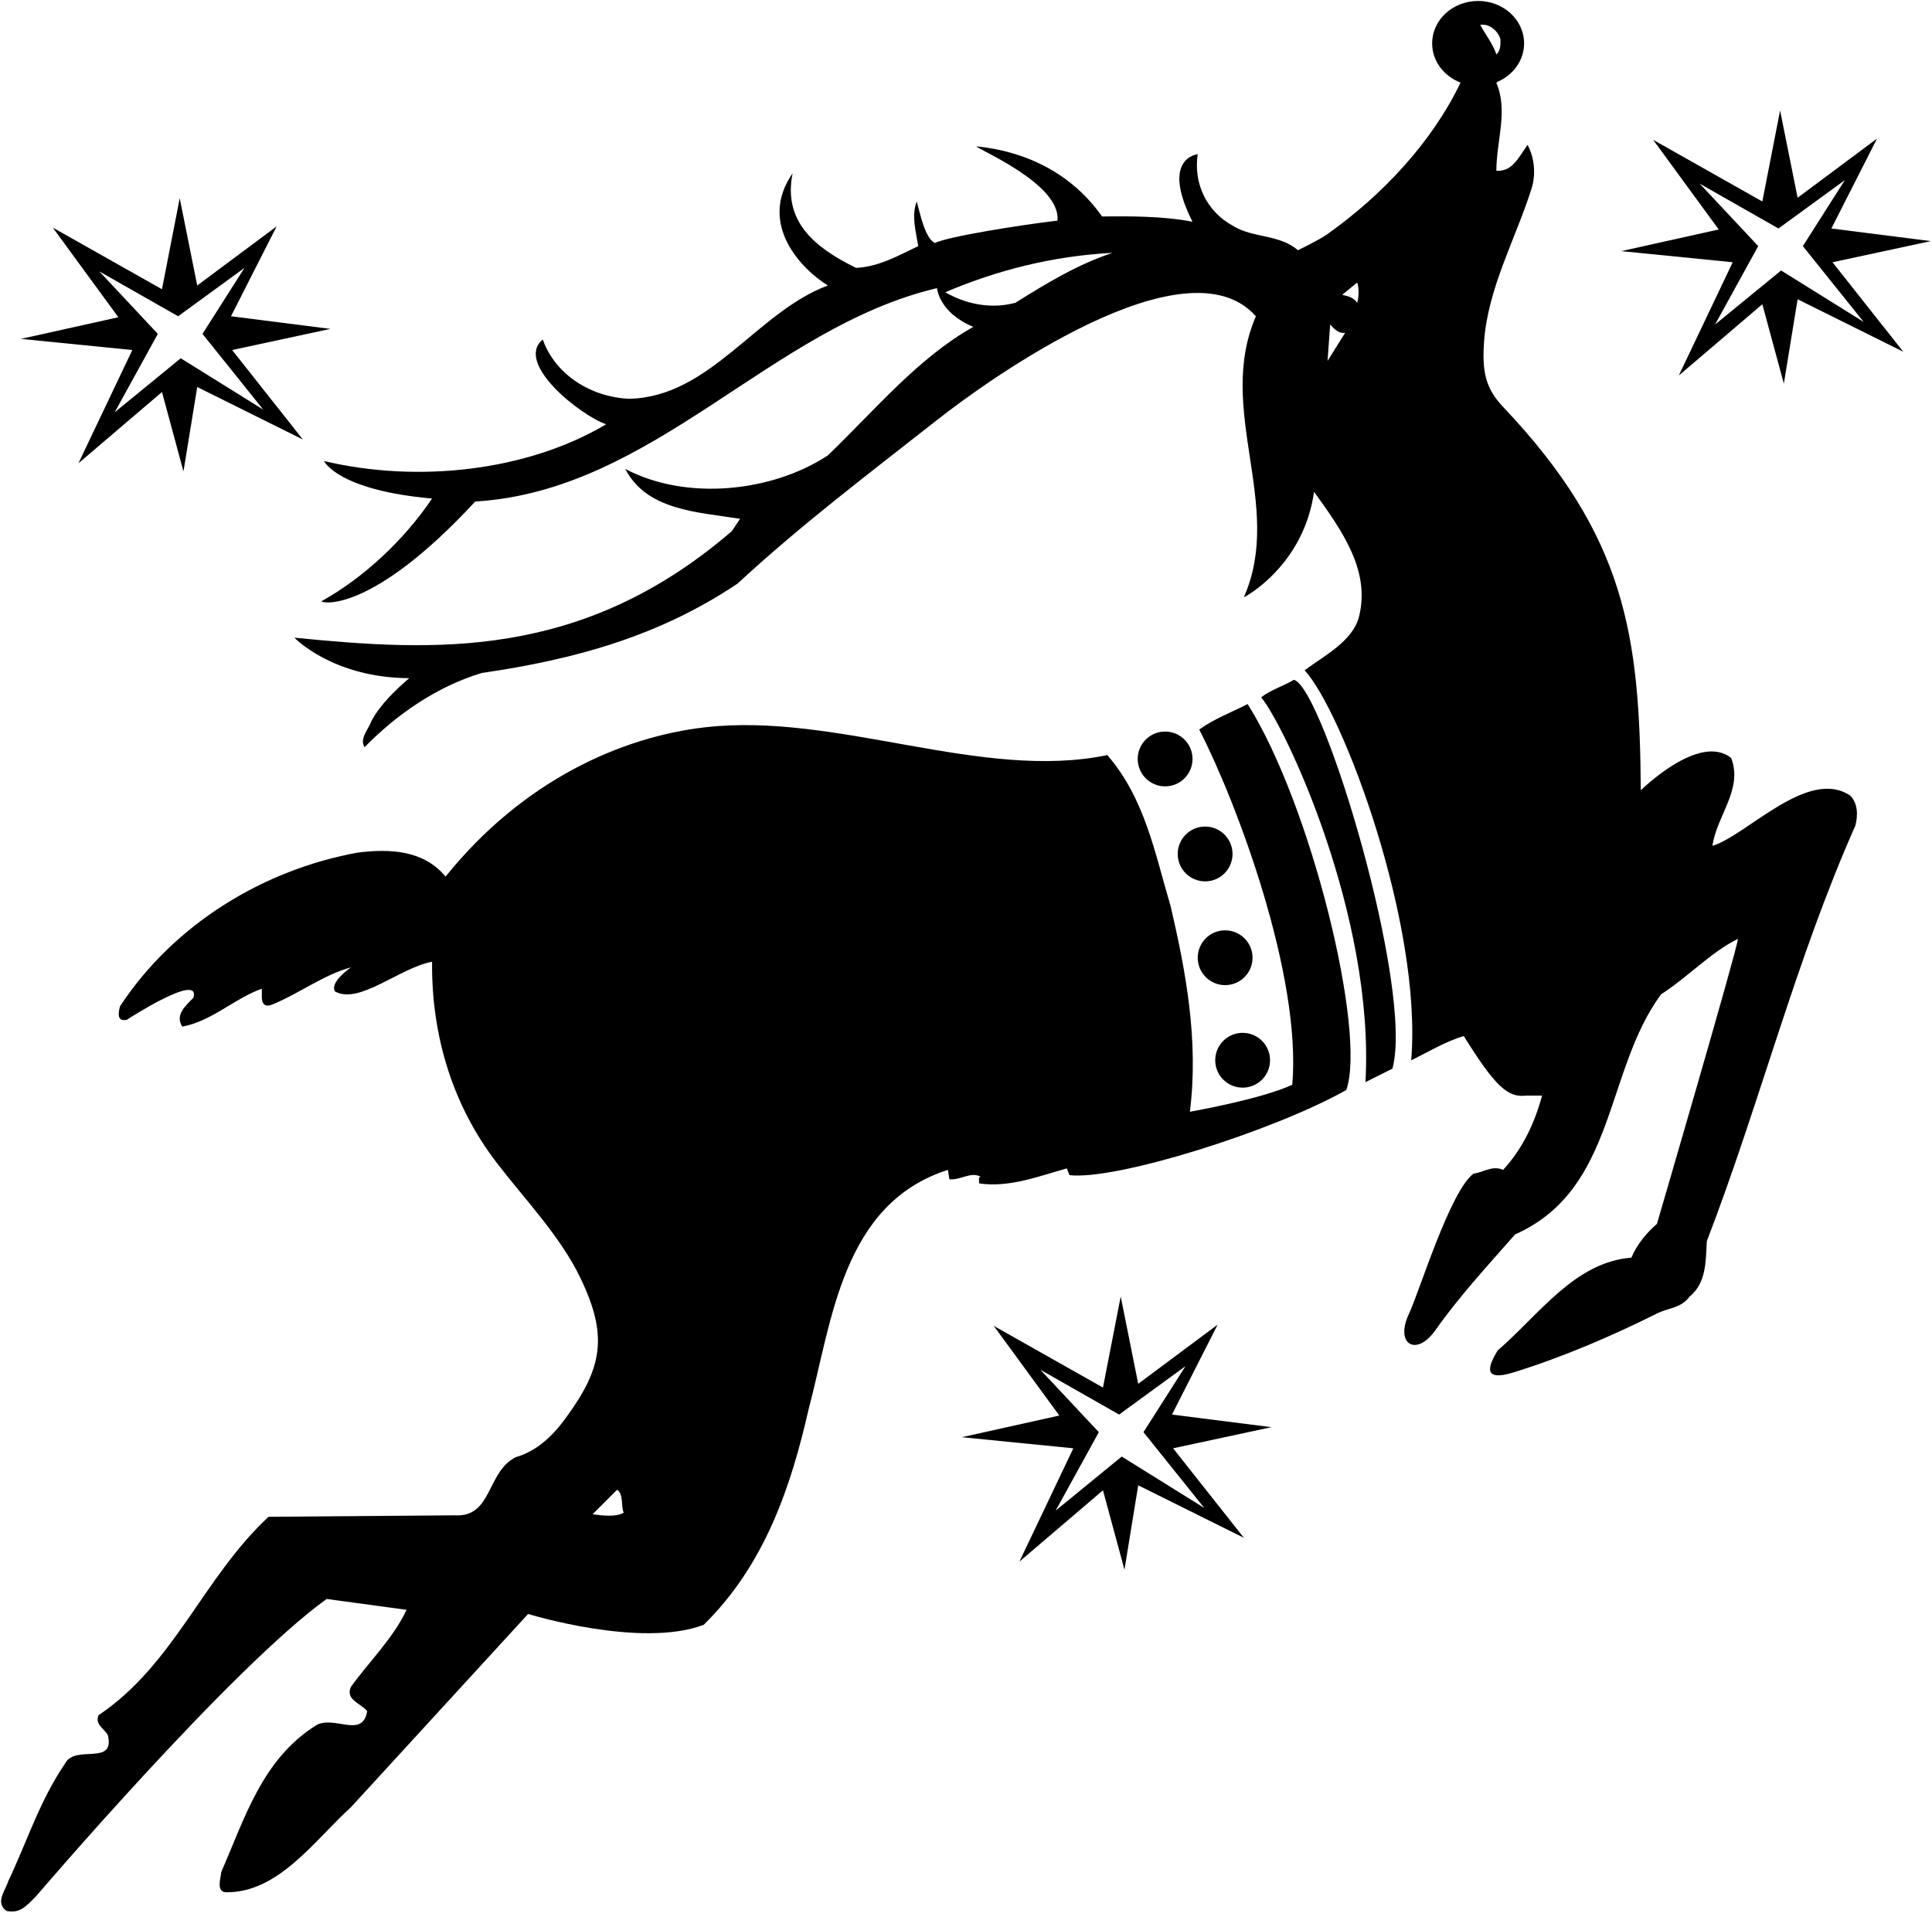 <?xml version="1.0" encoding="UTF-8"?>
<svg xmlns="http://www.w3.org/2000/svg" xmlns:xlink="http://www.w3.org/1999/xlink" width="515pt" height="510pt" viewBox="0 0 515 510" version="1.1">
<g id="surface1">
<path style=" stroke:none;fill-rule:nonzero;fill:rgb(0%,0%,0%);fill-opacity:1;" d="M 344.906 181.254 C 342.574 182.691 338.574 184.023 336.176 185.922 C 342.531 193.551 366.508 244.195 363.977 288.523 L 371.176 284.922 C 376.961 263.613 352.688 183.203 344.906 181.254 "/>
<path style=" stroke:none;fill-rule:nonzero;fill:rgb(0%,0%,0%);fill-opacity:1;" d="M 319.676 194.523 C 329.82 214.258 346.965 260.191 344.477 289.223 C 336.074 293.121 317.176 296.422 317.176 296.422 C 319.574 277.422 316.074 258.922 312.074 241.723 C 307.875 227.621 305.273 213.023 295.176 201.324 C 261.535 208.32 223.176 189.855 187.871 193.926 C 165.824 196.465 139.539 207.922 118.773 233.723 C 112.977 226.723 104.074 226.223 95.375 227.324 C 70.477 231.824 46.477 246.223 31.977 268.324 C 31.574 270.023 31.074 272.422 33.773 271.922 C 33.773 271.922 53.574 259.023 51.566 266.016 C 49.328 268.301 46.637 270.621 48.574 273.723 C 56.375 272.324 62.477 266.223 69.773 263.621 C 69.977 265.023 68.977 269.023 72.375 267.922 C 79.574 265.023 86.375 259.824 93.574 257.922 C 93.574 257.922 87.824 261.773 89.273 264.324 C 95.574 268.023 106.574 258.023 115.176 256.422 C 114.977 276.324 120.773 294.922 132.477 310.121 C 140.195 320.133 149.332 329.598 154.668 340.645 C 162.219 356.281 160.566 364.766 150.758 378.156 C 147.312 382.867 143.133 386.883 137.477 388.523 C 129.676 392.422 131.273 404.621 121.273 404.023 L 71.574 404.422 C 54.074 420.723 46.477 443.723 26.273 457.324 C 25.176 459.922 27.977 460.922 28.773 462.723 C 30.676 471.023 19.875 464.922 17.273 470.324 C 10.574 480.125 7.176 491.125 2.176 501.625 C 1.477 504.023 -1.426 507.324 1.773 509.523 C 5.176 510.125 6.574 508.691 9.676 505.523 C 9.676 505.523 61.574 444.691 87.074 426.324 L 108.375 429.223 C 104.875 436.723 98.477 442.922 93.574 449.723 C 91.875 453.125 96.273 454.223 97.875 456.223 C 97.379 459.234 95.863 459.984 93.906 459.984 C 91.125 459.984 87.453 458.473 84.574 459.824 C 69.875 468.824 65.176 485.023 58.977 499.125 C 58.875 500.723 57.574 504.223 60.074 504.523 C 74.176 504.824 83.875 490.625 93.574 481.824 L 140.773 430.324 C 140.773 430.324 170.781 439.594 187.574 433.223 C 203.875 417.223 210.875 396.324 215.574 375.621 C 221.773 352.324 224.477 320.922 252.676 311.922 L 253.074 314.422 C 255.977 314.723 258.773 312.324 261.375 313.723 C 260.676 314.023 261.074 314.824 260.977 315.523 C 268.977 316.723 276.875 313.621 284.375 311.523 L 285.074 313.324 C 297.574 314.773 339.574 301.523 358.875 290.621 C 364.301 275.121 349.484 214.523 332.574 187.723 C 328.273 189.922 323.477 191.723 319.676 194.523 Z M 157.977 403.723 L 164.477 397.223 C 166.273 398.223 165.477 401.723 166.273 403.324 C 164.273 404.523 160.574 404.121 157.977 403.723 "/>
<path style=" stroke:none;fill-rule:nonzero;fill:rgb(0%,0%,0%);fill-opacity:1;" d="M 35.273 93.324 L 20.906 123.523 L 43.176 104.523 L 48.906 125.691 L 52.574 103.191 L 80.742 117.191 L 61.875 93.324 L 88.074 87.691 L 61.574 84.324 L 73.742 60.355 L 52.574 76.121 L 47.906 52.855 L 43.176 77.121 L 14.074 60.691 L 31.547 84.586 L 5.574 90.355 Z M 26.48 72.367 L 47.477 84.324 L 65.176 71.422 L 53.977 89.023 L 70.176 109.223 L 48.176 95.523 L 30.574 109.922 L 42.074 89.023 L 26.48 72.367 "/>
<path style=" stroke:none;fill-rule:nonzero;fill:rgb(0%,0%,0%);fill-opacity:1;" d="M 514.676 64.289 L 488.176 60.922 L 500.344 36.957 L 479.176 52.723 L 474.508 29.457 L 469.773 53.723 L 440.676 37.289 L 458.145 61.184 L 432.176 66.957 L 461.875 69.922 L 447.508 100.121 L 469.773 81.121 L 475.508 102.289 L 479.176 79.789 L 507.344 93.789 L 488.477 69.922 Z M 496.773 85.824 L 474.773 72.121 L 457.176 86.523 L 468.676 65.621 L 453.078 48.969 L 474.074 60.922 L 491.773 48.023 L 480.574 65.621 L 496.773 85.824 "/>
<path style=" stroke:none;fill-rule:nonzero;fill:rgb(0%,0%,0%);fill-opacity:1;" d="M 312.406 377.156 L 324.574 353.191 L 303.406 368.957 L 298.742 345.691 L 294.008 369.957 L 264.906 353.523 L 282.379 377.418 L 256.406 383.191 L 286.109 386.156 L 271.742 416.355 L 294.008 397.355 L 299.742 418.523 L 303.406 396.023 L 331.574 410.023 L 312.707 386.156 L 338.906 380.523 Z M 321.008 402.059 L 299.008 388.355 L 281.406 402.758 L 292.906 381.855 L 277.312 365.203 L 298.309 377.156 L 316.008 364.258 L 304.809 381.855 L 321.008 402.059 "/>
<path style=" stroke:none;fill-rule:nonzero;fill:rgb(0%,0%,0%);fill-opacity:1;" d="M 310.574 195.051 C 306.539 195.051 303.27 198.32 303.27 202.355 C 303.27 206.391 306.539 209.664 310.574 209.664 C 314.609 209.664 317.883 206.391 317.883 202.355 C 317.883 198.32 314.609 195.051 310.574 195.051 "/>
<path style=" stroke:none;fill-rule:nonzero;fill:rgb(0%,0%,0%);fill-opacity:1;" d="M 321.242 220.383 C 317.207 220.383 313.934 223.656 313.934 227.691 C 313.934 231.727 317.207 234.996 321.242 234.996 C 325.277 234.996 328.547 231.727 328.547 227.691 C 328.547 223.656 325.277 220.383 321.242 220.383 "/>
<path style=" stroke:none;fill-rule:nonzero;fill:rgb(0%,0%,0%);fill-opacity:1;" d="M 326.574 248.051 C 322.539 248.051 319.27 251.32 319.27 255.355 C 319.27 259.391 322.539 262.664 326.574 262.664 C 330.609 262.664 333.883 259.391 333.883 255.355 C 333.883 251.32 330.609 248.051 326.574 248.051 "/>
<path style=" stroke:none;fill-rule:nonzero;fill:rgb(0%,0%,0%);fill-opacity:1;" d="M 323.934 282.691 C 323.934 286.727 327.207 289.996 331.242 289.996 C 335.277 289.996 338.547 286.727 338.547 282.691 C 338.547 278.656 335.277 275.383 331.242 275.383 C 327.207 275.383 323.934 278.656 323.934 282.691 "/>
<path style=" stroke:none;fill-rule:nonzero;fill:rgb(0%,0%,0%);fill-opacity:1;" d="M 456.477 225.523 C 457.574 217.523 464.676 210.523 461.477 202.121 C 452.992 195.23 437.375 210.723 437.375 210.723 C 437.094 169.254 433.316 142.977 400.715 108.539 C 396.098 103.664 394.996 99.293 395.602 91.027 C 396.648 76.773 403.965 63.766 408.176 50.523 C 409.477 46.723 409.074 42.023 407.176 38.621 C 404.242 43.023 402.773 45.723 398.875 45.523 C 398.875 37.621 402.074 29.422 398.875 22.121 C 398.992 22.016 399.109 21.902 399.227 21.793 C 403.383 19.984 406.27 16.09 406.27 11.566 C 406.27 5.316 400.781 0.254 394.012 0.254 C 387.242 0.254 381.758 5.316 381.758 11.566 C 381.758 16.281 384.883 20.32 389.328 22.02 C 381.77 37.848 368.551 51.996 353.762 62.48 C 351.66 63.973 345.977 66.723 345.977 66.723 C 341.074 62.422 333.977 63.523 328.676 60.223 C 321.676 56.422 318.074 48.922 319.273 41.121 C 319.273 41.121 309.242 42.023 317.875 59.121 C 310.273 57.621 301.074 57.621 293.773 57.723 C 285.676 46.223 273.477 40.324 260.273 39.023 C 260.375 39.723 282.906 49.023 281.875 58.824 C 271.773 60.023 252.906 63.023 249.184 64.789 C 246.512 63.379 245.273 56.949 244.375 53.723 C 242.875 57.523 244.176 61.824 244.773 65.621 C 239.477 68.121 234.375 71.121 228.176 71.422 C 217.051 65.945 208.699 59.023 211.273 46.223 C 201.906 59.691 213.676 71.824 220.676 76.121 C 201.773 83.121 189.375 105.824 167.773 106.324 C 157.676 105.922 148.074 100.023 144.676 90.523 C 137.062 96.832 154.824 110.836 161.574 113.121 C 140.375 125.723 111.176 128.824 86.375 122.922 C 86.375 122.922 89.906 130.691 115.176 132.922 C 107.676 144.023 96.977 154.023 85.676 160.324 C 85.977 160.922 99.242 163.355 126.676 133.723 C 174.375 130.824 205.273 87.324 249.773 76.824 C 249.773 76.824 250.242 83.355 259.453 87.145 C 244.605 95.516 233.262 109.328 220.676 121.422 C 205.773 131.223 182.875 133.621 166.676 125.023 C 172.375 136.121 185.977 136.523 197.273 138.324 L 195.074 141.621 C 155.094 176.074 115.746 173.703 78.477 170.023 C 78.477 170.023 88.574 180.691 109.074 180.824 C 105.676 183.723 101.176 188.023 98.977 192.324 C 98.176 194.523 95.773 196.922 97.176 199.223 C 105.977 190.223 116.773 182.922 128.477 179.422 C 153.375 175.824 175.875 169.523 196.574 155.621 C 213.98 139.539 231.863 126.105 249.883 111.902 C 263.297 101.336 316.211 63.34 334.773 84.324 C 323.977 109.324 342.375 134.723 331.574 159.223 C 331.875 159.223 347.574 150.691 350.273 131.121 C 358.031 141.855 365.234 152.195 362.297 164.289 C 360.664 171.016 352.793 174.902 347.773 178.723 C 357.852 189.656 379.176 246.215 376.176 282.723 C 380.773 280.422 385.273 277.723 390.176 276.223 C 398.574 289.691 401.906 292.691 406.773 292.121 L 411.074 292.121 C 409.074 299.324 406.074 306.023 400.676 311.922 C 397.773 310.621 395.375 312.621 392.773 312.922 C 386.48 317.691 378.406 344.285 375.555 350.348 C 371.754 358.41 377.539 361.887 382.641 354.641 C 388.855 345.812 396.492 337.512 403.875 329.121 C 430.875 317.121 427.676 285.621 442.773 265.121 C 449.773 260.621 456.273 253.723 463.273 250.324 C 463.176 252.824 441.676 326.324 441.676 326.324 C 438.875 328.723 436.273 331.922 434.875 335.324 C 419.773 336.523 410.477 350.324 399.176 360.121 C 397.004 363.812 394.691 368.664 403.629 365.867 C 416.91 361.707 429.637 356.242 442.074 350.023 C 444.875 348.723 448.176 348.723 450.375 345.723 C 454.875 342.023 454.676 336.324 454.977 330.922 C 469.074 294.324 478.676 255.922 494.574 220.121 C 495.273 217.523 495.273 214.121 493.176 212.121 C 481.934 204.566 465.605 222.758 456.477 225.523 Z M 270.676 80.723 C 264.176 82.523 257.273 81.023 251.977 77.922 C 265.574 72.121 280.574 68.223 296.574 67.422 C 287.375 70.422 278.977 75.523 270.676 80.723 Z M 353.875 96.223 L 354.574 86.523 C 355.477 87.523 356.773 89.023 358.574 88.723 Z M 361.773 80.723 C 360.773 79.324 359.375 78.922 357.773 78.621 L 361.773 75.324 C 362.273 76.621 362.273 79.121 361.773 80.723 Z M 399.977 10.523 C 399.977 12.121 399.977 13.523 398.875 14.523 C 398.074 11.922 395.977 9.223 394.574 6.621 C 397.074 6.223 399.375 8.324 399.977 10.523 "/>
</g>
</svg>
